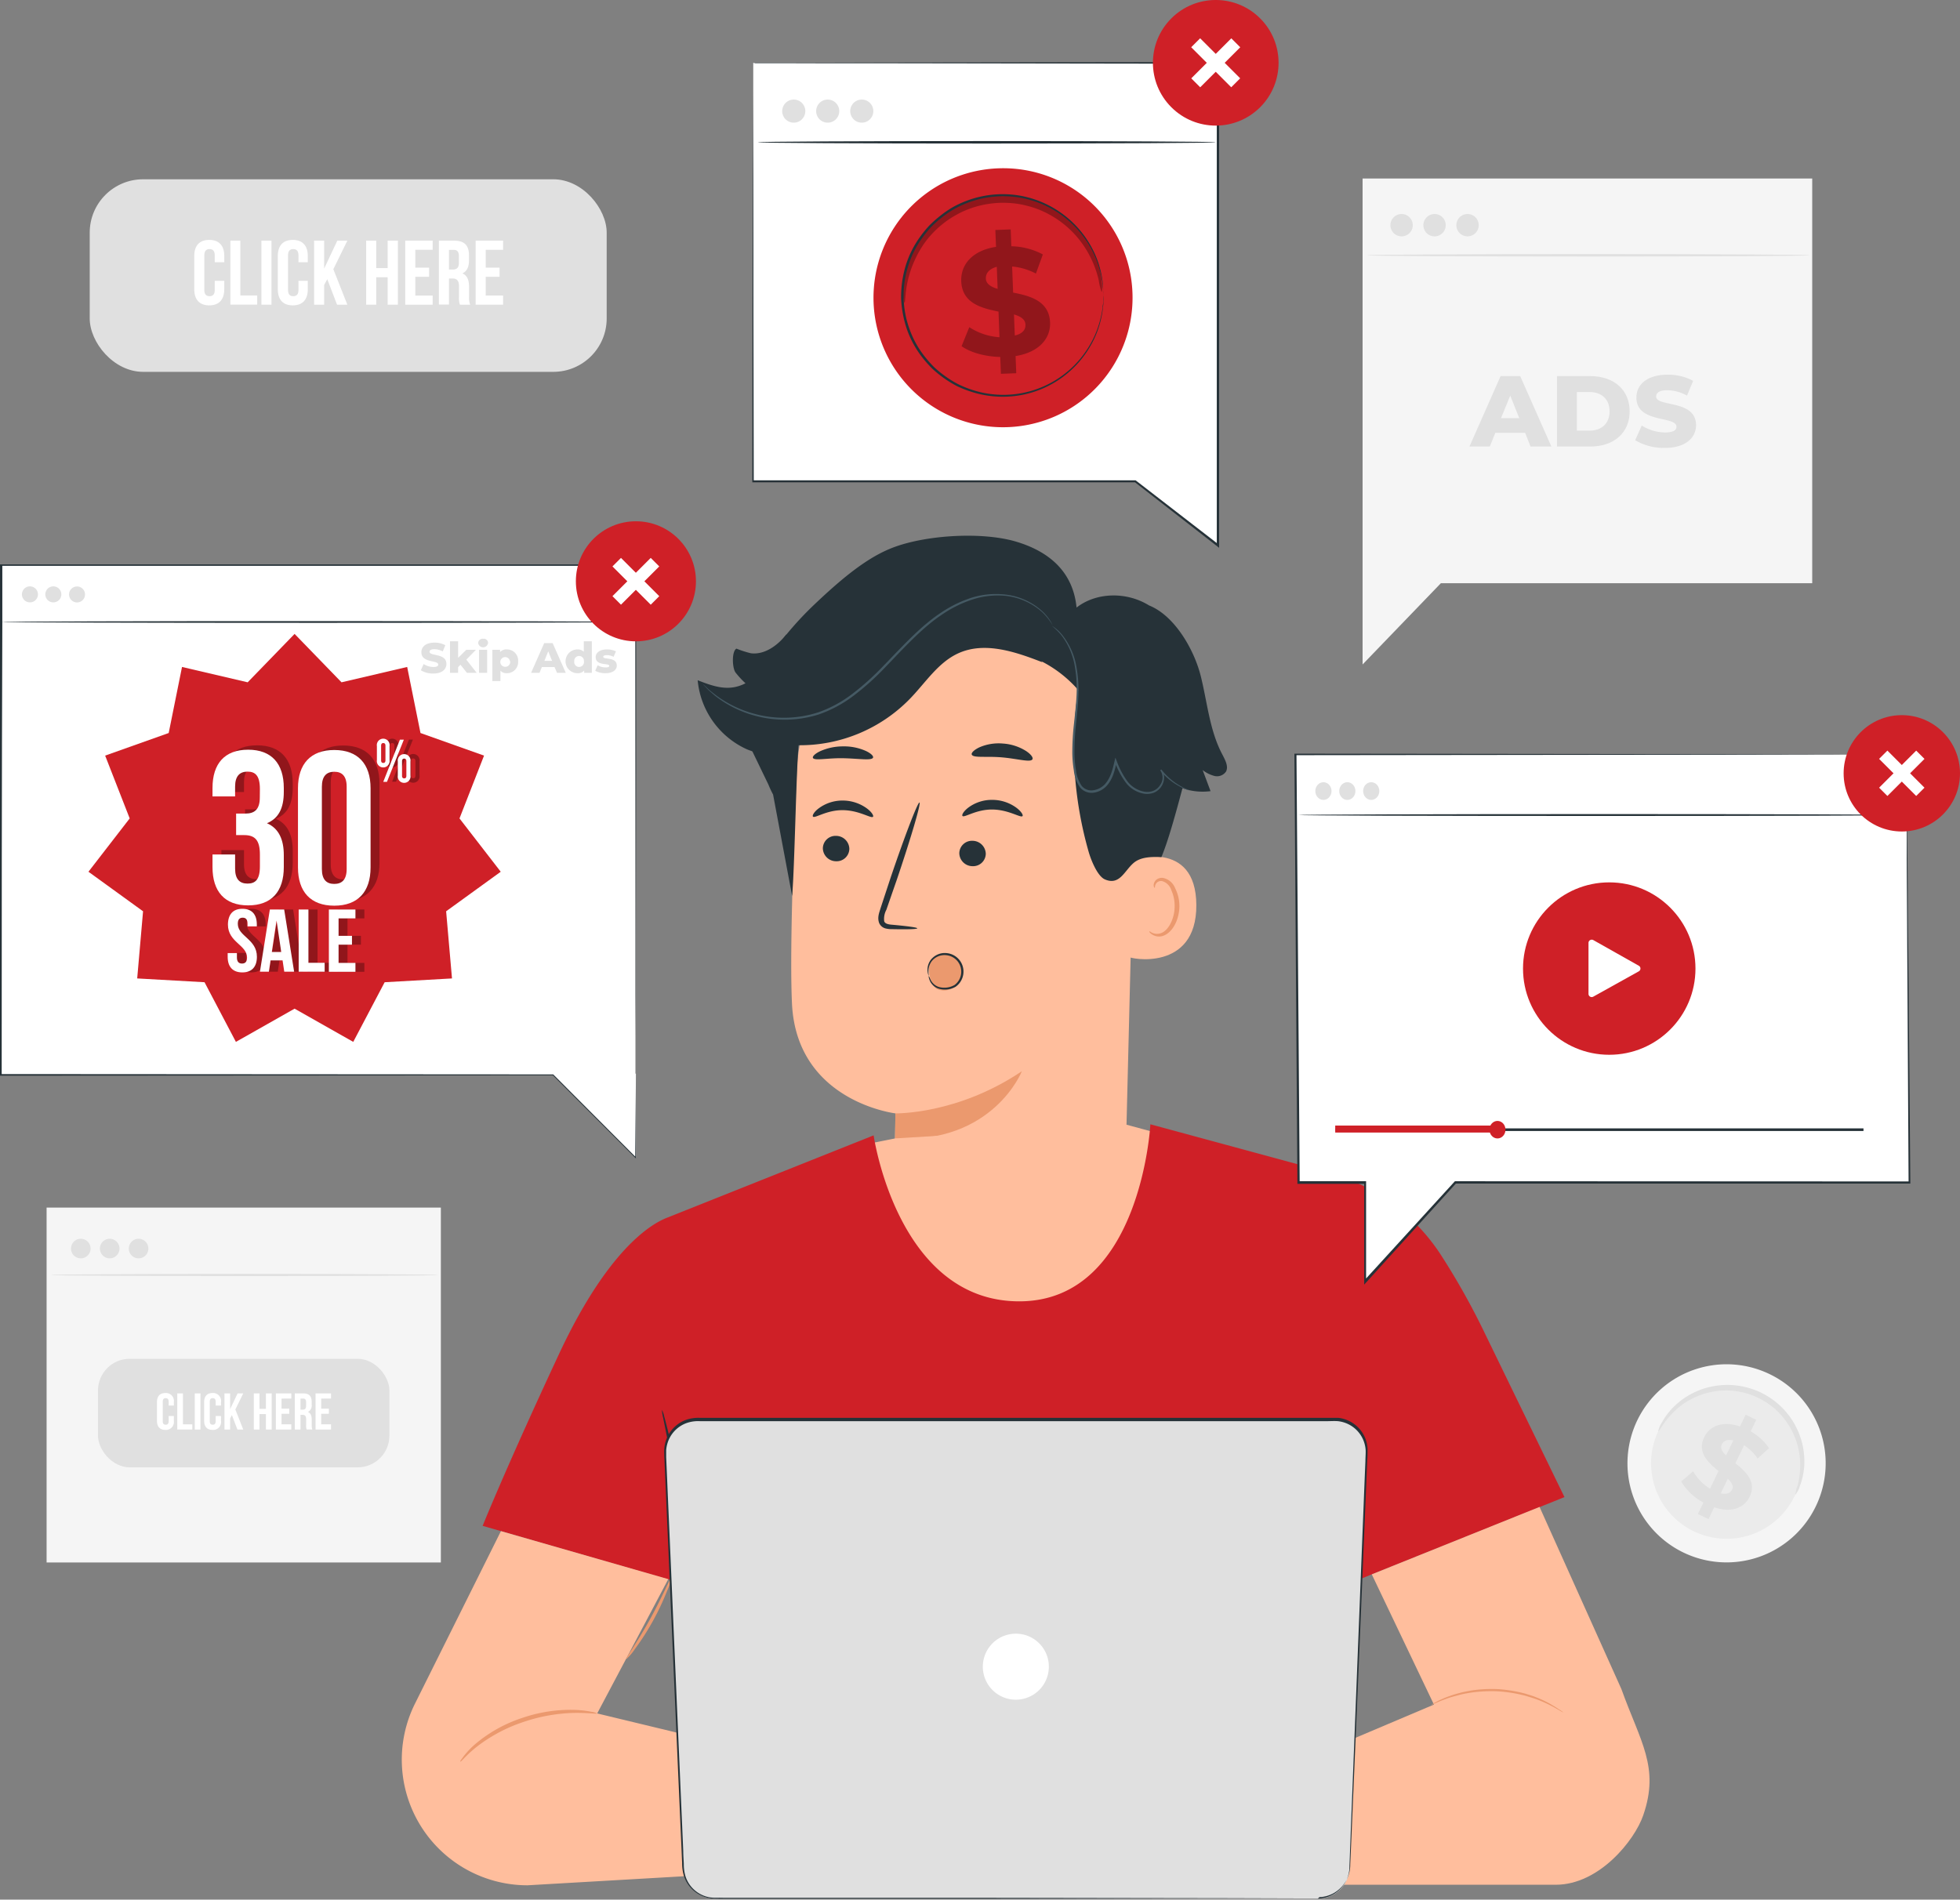 <svg xmlns="http://www.w3.org/2000/svg" viewBox="0 0 464.86 450.64"><rect x="0" y="0" width="464.86" height="450.64" fill="#808080" stroke="none"/><defs><style>.cls-1{fill:#f5f5f5;}.cls-2{fill:#e0e0e0;}.cls-3{fill:#fff;}.cls-4{fill:#ebebeb;}.cls-5{fill:#ffbe9d;}.cls-6{fill:#eb996e;}.cls-7{fill:#263238;}.cls-8{fill:#455a64;}.cls-9{fill:#cf2027;}.cls-10{opacity:0.3;}</style></defs><title>Asset 1q3</title><g id="Layer_2" data-name="Layer 2"><g id="Background_Complete" data-name="Background Complete"><rect class="cls-1" x="11.05" y="286.47" width="93.51" height="84.19"></rect><rect class="cls-2" x="23.24" y="322.34" width="69.12" height="25.75" rx="7.53"></rect><path class="cls-2" d="M104,302.46c0,.14-20.61.25-46,.25s-46-.11-46-.25,20.61-.26,46-.26S104,302.32,104,302.46Z"></path><path class="cls-2" d="M21.48,296.18a2.32,2.32,0,1,1-2.32-2.31A2.32,2.32,0,0,1,21.48,296.18Z"></path><path class="cls-2" d="M28.34,296.18A2.32,2.32,0,1,1,26,293.87,2.32,2.32,0,0,1,28.34,296.18Z"></path><path class="cls-2" d="M35.19,296.18a2.32,2.32,0,1,1-2.32-2.31A2.32,2.32,0,0,1,35.19,296.18Z"></path><path class="cls-3" d="M41.23,335.92v1.14a1.88,1.88,0,0,1-2,2.15c-1.32,0-2-.78-2-2.15v-4.45c0-1.37.68-2.15,2-2.15a1.88,1.88,0,0,1,2,2.15v.83H40v-.92c0-.61-.27-.84-.7-.84s-.7.23-.7.84v4.63c0,.61.27.83.7.83s.7-.22.7-.83v-1.23Z"></path><path class="cls-3" d="M42.05,330.55h1.34v7.34h2.22v1.23H42.05Z"></path><path class="cls-3" d="M46.19,330.55h1.35v8.57H46.19Z"></path><path class="cls-3" d="M52.42,335.92v1.14a1.88,1.88,0,0,1-2,2.15c-1.32,0-2-.78-2-2.15v-4.45c0-1.37.68-2.15,2-2.15a1.88,1.88,0,0,1,2,2.15v.83H51.15v-.92c0-.61-.27-.84-.7-.84s-.7.23-.7.84v4.63c0,.61.27.83.7.83s.7-.22.7-.83v-1.23Z"></path><path class="cls-3" d="M55,335.7l-.42.79v2.63H53.24v-8.57h1.34v3.73l1.77-3.73h1.34l-1.87,3.82,1.87,4.75H56.31Z"></path><path class="cls-3" d="M61.54,339.12H60.2v-8.57h1.34v3.67h1.53v-3.67h1.37v8.57H63.07v-3.67H61.54Z"></path><path class="cls-3" d="M66.77,334.16h1.84v1.22H66.77v2.51h2.32v1.23H65.42v-8.57h3.67v1.23H66.77Z"></path><path class="cls-3" d="M72.74,339.12a2.49,2.49,0,0,1-.13-1.06v-1.34c0-.8-.27-1.09-.88-1.09h-.46v3.49H69.92v-8.57h2c1.4,0,2,.65,2,2v.67a1.7,1.7,0,0,1-.88,1.74c.67.28.89.93.89,1.82v1.33a2.45,2.45,0,0,0,.15,1Zm-1.47-7.34v2.63h.52c.51,0,.81-.22.81-.91v-.84c0-.61-.21-.88-.68-.88Z"></path><path class="cls-3" d="M76.18,334.16H78v1.22H76.18v2.51h2.33v1.23H74.84v-8.57h3.67v1.23H76.18Z"></path><rect class="cls-2" x="21.28" y="42.53" width="122.61" height="45.68" rx="12.66"></rect><path class="cls-3" d="M53.19,66.62v2c0,2.43-1.22,3.82-3.56,3.82s-3.56-1.39-3.56-3.82v-7.9c0-2.43,1.22-3.81,3.56-3.81s3.56,1.38,3.56,3.81v1.48H50.93V60.58c0-1.08-.47-1.49-1.23-1.49s-1.24.41-1.24,1.49v8.21c0,1.08.48,1.47,1.24,1.47s1.23-.39,1.23-1.47V66.62Z"></path><path class="cls-3" d="M54.64,57.09H57v13H61v2.17H54.64Z"></path><path class="cls-3" d="M62,57.09h2.39V72.28H62Z"></path><path class="cls-3" d="M73,66.62v2c0,2.43-1.21,3.82-3.56,3.82s-3.55-1.39-3.55-3.82v-7.9c0-2.43,1.21-3.81,3.55-3.81S73,58.3,73,60.73v1.48H70.79V60.58c0-1.08-.48-1.49-1.24-1.49s-1.24.41-1.24,1.49v8.21c0,1.08.48,1.47,1.24,1.47s1.24-.39,1.24-1.47V66.62Z"></path><path class="cls-3" d="M77.62,66.23l-.74,1.38v4.67H74.5V57.09h2.38v6.62L80,57.09h2.38l-3.32,6.77,3.32,8.42H79.94Z"></path><path class="cls-3" d="M89.23,72.28H86.84V57.09h2.39V63.6h2.71V57.09h2.43V72.28H91.94V65.77H89.23Z"></path><path class="cls-3" d="M98.5,63.49h3.27v2.17H98.5v4.45h4.12v2.17H96.11V57.09h6.51v2.17H98.5Z"></path><path class="cls-3" d="M109.08,72.28a4.74,4.74,0,0,1-.21-1.87V68c0-1.41-.48-1.93-1.57-1.93h-.82v6.18h-2.39V57.09h3.6c2.48,0,3.54,1.15,3.54,3.49v1.2c0,1.56-.5,2.58-1.56,3.08,1.19.5,1.58,1.65,1.58,3.23v2.35a4.46,4.46,0,0,0,.26,1.84Zm-2.6-13v4.66h.93c.89,0,1.43-.39,1.43-1.6v-1.5c0-1.08-.36-1.56-1.21-1.56Z"></path><path class="cls-3" d="M115.2,63.49h3.28v2.17H115.2v4.45h4.12v2.17h-6.51V57.09h6.51v2.17H115.2Z"></path><polygon class="cls-1" points="323.17 42.34 323.17 138.35 323.17 157.63 341.74 138.35 429.81 138.35 429.81 42.34 323.17 42.34"></polygon><path class="cls-2" d="M429.22,60.56c0,.16-23.5.29-52.49.29s-52.5-.13-52.5-.29,23.5-.28,52.5-.28S429.22,60.4,429.22,60.56Z"></path><path class="cls-2" d="M335.07,53.41a2.65,2.65,0,1,1-2.64-2.64A2.65,2.65,0,0,1,335.07,53.41Z"></path><path class="cls-2" d="M342.89,53.41a2.65,2.65,0,1,1-2.65-2.64A2.65,2.65,0,0,1,342.89,53.41Z"></path><path class="cls-2" d="M350.71,53.41a2.65,2.65,0,1,1-2.65-2.64A2.65,2.65,0,0,1,350.71,53.41Z"></path><path class="cls-2" d="M361.72,102.68h-7.07l-1.31,3.25h-4.82l7.38-16.71h4.65l7.4,16.71H363Zm-1.39-3.48-2.14-5.35L356,99.2Z"></path><path class="cls-2" d="M369.28,89.22h7.9c5.54,0,9.33,3.23,9.33,8.36s-3.79,8.35-9.33,8.35h-7.9ZM377,102.16c2.84,0,4.75-1.69,4.75-4.58S379.83,93,377,93h-3v9.16Z"></path><path class="cls-2" d="M387.82,104.43l1.56-3.49a10.47,10.47,0,0,0,5.51,1.65c2,0,2.72-.55,2.72-1.36,0-2.65-9.5-.72-9.5-6.92,0-3,2.43-5.42,7.4-5.42a12.46,12.46,0,0,1,6.06,1.46l-1.46,3.5a9.92,9.92,0,0,0-4.63-1.28c-2,0-2.69.66-2.69,1.5,0,2.55,9.47.64,9.47,6.8,0,2.91-2.43,5.39-7.4,5.39A13.25,13.25,0,0,1,387.82,104.43Z"></path><path class="cls-1" d="M430.54,357.59A23.5,23.5,0,1,1,420,326.12,23.47,23.47,0,0,1,430.54,357.59Z"></path><path class="cls-4" d="M425.54,355.1a17.91,17.91,0,1,1-8.05-24A17.9,17.9,0,0,1,425.54,355.1Z"></path><path class="cls-2" d="M425.79,354.59a10.57,10.57,0,0,1,.53-2.14,19,19,0,0,0,.61-5.83,18.73,18.73,0,0,0-.67-4,18,18,0,0,0-1.84-4.22,17.57,17.57,0,0,0-3.19-3.93,18.07,18.07,0,0,0-2.11-1.65,18,18,0,0,0-5-2.31,18.85,18.85,0,0,0-2.63-.53,17.46,17.46,0,0,0-2.59-.12,16.67,16.67,0,0,0-2.48.25,17.84,17.84,0,0,0-7.84,3.42,19.08,19.08,0,0,0-4,4.25c-.8,1.15-1.18,1.85-1.28,1.8a5.41,5.41,0,0,1,.82-2.08,16.71,16.71,0,0,1,3.89-4.72,18,18,0,0,1,3.57-2.35,18.37,18.37,0,0,1,4.66-1.56,16.27,16.27,0,0,1,2.65-.31,17.46,17.46,0,0,1,2.79.09,17.9,17.9,0,0,1,2.85.55,20.06,20.06,0,0,1,2.8,1,20.36,20.36,0,0,1,2.59,1.46,19.38,19.38,0,0,1,2.27,1.81,18.1,18.1,0,0,1,3.38,4.28,18.48,18.48,0,0,1,1.84,4.56,18.23,18.23,0,0,1,.54,4.23,16.57,16.57,0,0,1-1.07,6A5.23,5.23,0,0,1,425.79,354.59Z"></path><path class="cls-2" d="M406.56,357.56l-1.35,2.81-2.51-1.21,1.31-2.73a13.24,13.24,0,0,1-5.28-5l2.85-2.4a11.21,11.21,0,0,0,4,4.12l2-4.19c-2.46-2-5.12-4.44-3.4-8,1.28-2.66,4.31-4,8.5-2.56l1.34-2.79,2.51,1.21-1.32,2.74a12.58,12.58,0,0,1,4.36,4L416.86,346a11.4,11.4,0,0,0-3.21-3.15l-2.06,4.27c2.48,2,5.09,4.39,3.39,7.93C413.72,357.64,410.73,359,406.56,357.56Zm2.83-12.3,1.71-3.56c-1.47-.34-2.35.13-2.75,1S408.45,344.38,409.39,345.26Zm1.4,8.13c.43-.88-.07-1.71-1-2.6l-1.67,3.46C409.54,354.58,410.41,354.19,410.79,353.39Z"></path></g><g id="Character"><path class="cls-5" d="M269.15,186.82l-2.27,92.12c-.38,15.67-4.15,38.6-28.89,36.86h0c-21.35-3.13-26.28-23.63-25.91-38.25.18-6.93.31-12.72.28-13.43,0,0-23.39-2.78-24.52-26-.54-11.24.23-34.48,1.16-55.49a43.37,43.37,0,0,1,41.78-41.37l2.24-.08C257.28,141.69,270.36,162.59,269.15,186.82Z"></path><path class="cls-6" d="M212.36,264.12s14.7.33,30-10c0,0-6.78,17.25-30.07,16Z"></path><path class="cls-7" d="M228.28,193.57c.44.48,3.2-1.57,7.09-1.53s6.71,2.05,7.14,1.56c.21-.21-.24-1.08-1.47-2a9.68,9.68,0,0,0-5.71-1.85,9.32,9.32,0,0,0-5.65,1.82C228.48,192.48,228.06,193.35,228.28,193.57Z"></path><path class="cls-7" d="M227.52,202.42a3.15,3.15,0,0,0,3.15,3.06,3,3,0,0,0,3.13-2.95,3.16,3.16,0,0,0-3.14-3.07A3,3,0,0,0,227.52,202.42Z"></path><path class="cls-7" d="M217.55,220.22c0-.2-2.22-.51-5.84-.84-.92-.06-1.79-.21-2-.83a4.56,4.56,0,0,1,.51-2.72c.78-2.24,1.59-4.59,2.45-7.05,3.39-10,5.81-18.27,5.41-18.4s-3.49,7.89-6.88,17.92l-2.33,7.08c-.31,1.05-.86,2.25-.35,3.6a2.26,2.26,0,0,0,1.55,1.28,6.07,6.07,0,0,0,1.56.16C215.3,220.49,217.55,220.43,217.55,220.22Z"></path><path class="cls-7" d="M230.47,179c.35.87,3.48.34,7.2.67s6.74,1.26,7.2.45c.21-.39-.34-1.2-1.58-2a11.69,11.69,0,0,0-5.39-1.73,11.49,11.49,0,0,0-5.58.88C231,177.89,230.32,178.61,230.47,179Z"></path><path class="cls-7" d="M192.81,179.8c.38.72,3.44,0,7.12.07s6.71.61,7.12-.11c.18-.35-.4-1-1.66-1.6a12.63,12.63,0,0,0-5.4-1.1,13.25,13.25,0,0,0-5.44,1.13C193.26,178.8,192.65,179.46,192.81,179.8Z"></path><path class="cls-5" d="M267.87,204.11c.39-.18,15.81-5.3,15.87,10.62s-15.93,12.71-16,12.25S267.87,204.11,267.87,204.11Z"></path><path class="cls-6" d="M272.62,220.93c.07-.05.28.19.75.4a2.77,2.77,0,0,0,2.07,0c1.68-.63,3.09-3.3,3.15-6.17a9.06,9.06,0,0,0-.79-4,3.22,3.22,0,0,0-2.1-2.12,1.41,1.41,0,0,0-1.63.77c-.21.44-.11.76-.19.79s-.35-.27-.22-.93a1.84,1.84,0,0,1,.62-1,2.13,2.13,0,0,1,1.54-.41,3.91,3.91,0,0,1,2.9,2.46,9.38,9.38,0,0,1,1,4.43c-.09,3.21-1.72,6.22-4,6.9a3,3,0,0,1-2.54-.42C272.65,221.31,272.56,221,272.62,220.93Z"></path><path class="cls-7" d="M290,179.16c-3.11-5.73-3.63-12.45-5.21-18.77s-6.21-14.35-12.27-16.77c-5.35-3.31-12.52-3.14-17.19.51-.81-8.3-6.25-13.2-14.24-15.61s-21-1.63-28.82,1.2c-6.07,2.18-12,6.9-19.33,13.88a78.93,78.93,0,0,0-8.47,9.53l-7.82,21.4,5.59,11.58a24.79,24.79,0,0,0,1.1,2.35v-.05l4.53,24.13c.59-6.51.95-29.23,1.54-35.75a36.39,36.39,0,0,0,26.38-11c3.71-3.81,6.7-8.66,11.55-10.84,6.26-2.81,13.5-.33,19.9,2.16l-.27-.25a29,29,0,0,1,8.74,6.81,90.62,90.62,0,0,0,2.5,38.44c.54,1.87,2.06,5.74,3.85,6.51,3.52,1.51,4.62-2.08,6.84-3.94,1.63-1.36,4-1.46,6.55-1.35,1.65-3.91,3.45-10.54,5-16.34a14.5,14.5,0,0,0,6.66.69l-1.87-5a7.5,7.5,0,0,0,2.81,1.4,2.58,2.58,0,0,0,2.75-1.08C291.38,181.79,290.61,180.36,290,179.16Z"></path><path class="cls-8" d="M249.46,148.44a20.13,20.13,0,0,1,2.24,2.21,16.64,16.64,0,0,1,3.28,7.83,29.27,29.27,0,0,1,.37,5.92c-.07,2.13-.32,4.41-.58,6.82a61.39,61.39,0,0,0-.45,7.6,28,28,0,0,0,.37,4,8.48,8.48,0,0,0,1.49,4,3.53,3.53,0,0,0,3.24,1.22,5.15,5.15,0,0,0,3-1.56c1.56-1.68,2-3.88,2.45-5.81l-.48,0a19.28,19.28,0,0,0,2.64,5,6.86,6.86,0,0,0,4.42,2.63,4.53,4.53,0,0,0,2.4-.33,4,4,0,0,0,2.25-3.58,2.85,2.85,0,0,0-.67-1.83l-.26.21a15,15,0,0,0,4.85,3.92,12.44,12.44,0,0,0,1.52.66,2.85,2.85,0,0,0,.55.16,2.87,2.87,0,0,0-.52-.25c-.34-.15-.84-.38-1.47-.73a15.41,15.41,0,0,1-4.67-4l-.25.21a3,3,0,0,1,0,3.45,3.47,3.47,0,0,1-1.52,1.36,4,4,0,0,1-2.18.27,6.5,6.5,0,0,1-4.1-2.49,19.2,19.2,0,0,1-2.54-4.85l-.3-.76-.19.8c-.44,1.93-.91,4-2.33,5.55a4.71,4.71,0,0,1-2.69,1.39,2.94,2.94,0,0,1-2.75-1,8,8,0,0,1-1.38-3.7,26.51,26.51,0,0,1-.37-3.95,63,63,0,0,1,.42-7.53c.24-2.4.48-4.7.53-6.86a29.75,29.75,0,0,0-.44-6,16.51,16.51,0,0,0-3.49-7.9A9.59,9.59,0,0,0,249.46,148.44Z"></path><path class="cls-7" d="M192.82,193.72c.45.49,3.2-1.57,7.09-1.53s6.72,2.05,7.14,1.57c.21-.22-.24-1.09-1.47-2a9.75,9.75,0,0,0-5.71-1.85,9.41,9.41,0,0,0-5.65,1.82C193,192.63,192.61,193.5,192.82,193.72Z"></path><path class="cls-7" d="M195.16,201.24a3.14,3.14,0,0,0,3.14,3.07,3,3,0,0,0,3.14-2.95,3.15,3.15,0,0,0-3.14-3.07A3,3,0,0,0,195.16,201.24Z"></path><path class="cls-7" d="M186.47,150.53c-2,2.56-5.13,4.86-8.38,4.44a25,25,0,0,1-3.43-1.1c-1.15.66-1,4.55-.23,5.64a21,21,0,0,0,2.38,2.58c-3.86,2-7.31.87-11.34-.72a20,20,0,0,0,11.45,16.28c2,.91,4.5,1.44,6.4.28,1.67-1,2.39-3.05,2.94-4.93a87.48,87.48,0,0,0,3.37-21.25Z"></path><path class="cls-6" d="M220.92,228a3.21,3.21,0,0,1,2.78-1.68c1.08,0,2-.11,2.79.64a5.06,5.06,0,0,1,1.11,5.72,4.2,4.2,0,0,1-5.27,2c-1.89-.88-2.63-5.74-1.33-7.36"></path><path class="cls-7" d="M220.29,231.5a8.84,8.84,0,0,1,.42.91,3.28,3.28,0,0,0,1.92,1.71,4.86,4.86,0,0,0,3.77-.46,3.93,3.93,0,0,0-1.93-7.06A3.86,3.86,0,0,0,221,228a4,4,0,0,0-.8,2.48c0,.64.11,1,.06,1s0-.08-.1-.25a3.48,3.48,0,0,1-.16-.75,3.88,3.88,0,0,1,.71-2.71,4.19,4.19,0,0,1,3.78-1.67,4.4,4.4,0,0,1,2.13,8,5.16,5.16,0,0,1-4.15.39,3.43,3.43,0,0,1-2-2,3.33,3.33,0,0,1-.21-.74C220.28,231.59,220.27,231.5,220.29,231.5Z"></path><path class="cls-8" d="M249.64,148.3a15.18,15.18,0,0,0-2.37-3,15.5,15.5,0,0,0-9.33-4,19.22,19.22,0,0,0-7.05.84,28.05,28.05,0,0,0-7.36,3.58c-4.86,3.21-9.15,8-13.84,12.85a61.56,61.56,0,0,1-7.36,6.56,29.65,29.65,0,0,1-8.1,4.34,26.82,26.82,0,0,1-15.4.25,26.32,26.32,0,0,1-9.31-4.72l-1.24-1.08c-.36-.32-.62-.62-.85-.85l-.51-.54a1.55,1.55,0,0,1-.16-.2,1,1,0,0,1,.2.16l.54.5c.24.22.52.51.88.82l1.27,1a26.87,26.87,0,0,0,9.28,4.52,26.48,26.48,0,0,0,15.15-.35,29,29,0,0,0,7.95-4.29,62.08,62.08,0,0,0,7.29-6.52c4.68-4.8,9-9.65,13.94-12.88a28.6,28.6,0,0,1,7.5-3.6A19.52,19.52,0,0,1,238,141a15.51,15.51,0,0,1,9.44,4.22,11.42,11.42,0,0,1,1.77,2.24l.35.65A2.18,2.18,0,0,1,249.64,148.3Z"></path><polygon class="cls-5" points="203.44 271.83 212.26 270.07 266.82 266.71 278.45 269.87 276.93 298.2 250.63 314.97 225.13 314.46 209.1 299.85 205.54 285.37 203.44 271.83"></polygon><path class="cls-9" d="M352.23,316.43a171.58,171.58,0,0,0-10.49-18.74,46.64,46.64,0,0,0-26.9-19.59l-42-11.39s-2.19,42-31.1,42-34.54-39.37-34.54-39.37l-48.65,19.4c-1.67.65-13,4.56-26.08,32.71-12.5,26.81-18,40.52-18,40.52l50.12,14.47,3.13,45.07-1.07,25.73,152.09-.33-.85-29.43.64-45.1,1.91,3.07,50.61-20.3S364.54,341.77,352.23,316.43Z"></path><path class="cls-7" d="M319.31,343.66c.22,0,.08,16.3-.31,36.4s-.89,36.38-1.11,36.38-.08-16.3.31-36.4S319.08,343.66,319.31,343.66Z"></path><path class="cls-7" d="M157,334.45a6.89,6.89,0,0,1,.56,1.67c.31,1.09.71,2.68,1.19,4.64.95,3.94,2.13,9.4,3.23,15.48s1.89,11.61,2.37,15.63c.24,2,.41,3.64.5,4.77a7.16,7.16,0,0,1,.06,1.76,8.08,8.08,0,0,1-.37-1.72c-.21-1.29-.46-2.87-.76-4.73-.62-4-1.5-9.5-2.59-15.57s-2.19-11.54-3-15.49c-.37-1.85-.68-3.42-.94-4.7A7.88,7.88,0,0,1,157,334.45Z"></path><path class="cls-5" d="M118.81,363.22,98.43,404.13a29.78,29.78,0,0,0-3.1,14.75h0a29.82,29.82,0,0,0,29.78,28.36l58.45-3.38,2.55-26.67-44.47-10.72,16.86-31.86Z"></path><path class="cls-6" d="M141.64,406.47c0,.18-2-.15-5.25-.13a40.38,40.38,0,0,0-12.32,2.18,37.17,37.17,0,0,0-11,5.86c-2.53,2-3.72,3.63-3.87,3.52s.21-.47.74-1.23a20,20,0,0,1,2.67-2.84,33.29,33.29,0,0,1,11.17-6.27,35.31,35.31,0,0,1,12.66-1.93,25.2,25.2,0,0,1,3.86.45A4.06,4.06,0,0,1,141.64,406.47Z"></path><path class="cls-6" d="M159.21,374.29a12.1,12.1,0,0,1-1,3.12,60.72,60.72,0,0,1-3.36,7.13,60,60,0,0,1-4.25,6.63,12,12,0,0,1-2.13,2.47c-.2-.15,2.74-4.15,5.68-9.49S159,374.2,159.21,374.29Z"></path><path class="cls-5" d="M369,447.11H300.35v-25.9l39.74-16.84-14.74-30.89,39.79-16,19.41,43.2c4.51,12.55,9.12,18.51,5.19,29.93C387.7,436.59,379.27,447.11,369,447.11Z"></path><path class="cls-5" d="M174.67,415.65h11.44s25.82-9.33,31.12-8.44c4.79.8,22.29,12.43,25.72,14.73a2.23,2.23,0,0,1,.83,1.06h0a3.75,3.75,0,0,1-2.09,4.77l-.36.15.16.52a6.25,6.25,0,0,1,.26,2.09,2.52,2.52,0,0,1-4.69,1.09l.66,1.17a2.87,2.87,0,0,1,.36,1.57l-.05,1.06a2.88,2.88,0,0,1-2,2.58h0a2.89,2.89,0,0,1-3-.79c-2.22-2.45-7-7.34-10.26-7.88a76.51,76.51,0,0,0-10.59-.53,3.59,3.59,0,0,0-3.33,2.3h0c1.92.13,15.34,7.13,20.08,9.63a5.08,5.08,0,0,1,2.76,3.82c.18,1.49-.57,3.05-3.51,2.36-6.31-1.47-17.66-6.69-17.66-6.69s-5.86-1.68-9.65,1c-5.33,3.77-7.78,5.15-12.36,3.63a38.86,38.86,0,0,1-8-3.7l-9-.9S163,418.92,174.67,415.65Z"></path><path class="cls-6" d="M208.76,420c0,.1,1.83-.48,4.85-.67a25.08,25.08,0,0,1,20.87,8.91c2,2.31,2.78,4,2.87,4a7.2,7.2,0,0,0-.58-1.19,22,22,0,0,0-2-3,24.27,24.27,0,0,0-21.16-9,21.85,21.85,0,0,0-3.56.6A6.42,6.42,0,0,0,208.76,420Z"></path><path class="cls-6" d="M211.49,413.74a20.45,20.45,0,0,1,5-.89,22.07,22.07,0,0,1,11.74,3.33,47.67,47.67,0,0,1,9.47,8c1,1.12,1.92,2,2.59,2.76a7.37,7.37,0,0,0,1,1,7.89,7.89,0,0,0-.85-1.1c-.57-.69-1.41-1.68-2.48-2.87a43.52,43.52,0,0,0-9.47-8.19,21.45,21.45,0,0,0-12-3.25,14.2,14.2,0,0,0-3.75.69,7.51,7.51,0,0,0-1,.37C211.6,413.66,211.49,413.72,211.49,413.74Z"></path><path class="cls-5" d="M317.11,416.45H305.67s-25.82-9.32-31.13-8.43c-4.78.8-22.28,12.43-25.71,14.73a2.12,2.12,0,0,0-.83,1.06h0a3.75,3.75,0,0,0,2.08,4.77l.37.15-.16.52a6.25,6.25,0,0,0-.26,2.09,2.53,2.53,0,0,0,4.69,1.09l-.66,1.17a2.87,2.87,0,0,0-.37,1.57l.06,1.06a2.87,2.87,0,0,0,2,2.57h0a2.83,2.83,0,0,0,3-.79c2.22-2.44,7-7.33,10.26-7.87a76.66,76.66,0,0,1,10.6-.53,3.6,3.6,0,0,1,3.33,2.29h0c-1.93.14-15.34,7.14-20.09,9.64a5.08,5.08,0,0,0-2.76,3.82c-.17,1.49.58,3,3.52,2.36,6.31-1.48,17.66-6.7,17.66-6.7s5.85-1.67,9.64,1c5.34,3.76,7.78,5.14,12.37,3.62a39.16,39.16,0,0,0,8-3.69l9-.91S328.78,419.72,317.11,416.45Z"></path><path class="cls-6" d="M283,420.81c0,.1-1.83-.48-4.85-.67A25,25,0,0,0,257.3,429c-2,2.32-2.78,4-2.87,4a6,6,0,0,1,.58-1.19,21.2,21.2,0,0,1,2-3,24.24,24.24,0,0,1,21.16-9,22,22,0,0,1,3.57.6A6.76,6.76,0,0,1,283,420.81Z"></path><path class="cls-6" d="M280.28,414.54a21.27,21.27,0,0,0-5-.88A22.1,22.1,0,0,0,263.49,417a47.25,47.25,0,0,0-9.46,8l-2.59,2.76a9.19,9.19,0,0,1-1,1,6.23,6.23,0,0,1,.84-1.11c.58-.69,1.41-1.67,2.49-2.86a43.41,43.41,0,0,1,9.46-8.19,21.48,21.48,0,0,1,12-3.25A14.78,14.78,0,0,1,279,414a8.66,8.66,0,0,1,1,.38A1,1,0,0,1,280.28,414.54Z"></path><path class="cls-6" d="M370.75,406.21c-.07.1-1.56-1-4.25-2.24-.68-.3-1.42-.63-2.24-.91s-1.71-.56-2.65-.83a34.13,34.13,0,0,0-6.26-1,35,35,0,0,0-6.34.28c-1,.17-1.89.3-2.73.53s-1.62.42-2.33.64c-2.81.92-4.43,1.84-4.48,1.74a7,7,0,0,1,1.12-.66,10.34,10.34,0,0,1,1.37-.67,19.61,19.61,0,0,1,1.87-.75,21.93,21.93,0,0,1,2.35-.72c.85-.25,1.78-.4,2.75-.59a32.68,32.68,0,0,1,6.45-.32,33.49,33.49,0,0,1,6.36,1.06c.94.3,1.85.55,2.67.9a21.73,21.73,0,0,1,2.24,1,18.91,18.91,0,0,1,1.78,1,12.66,12.66,0,0,1,1.28.82A6.17,6.17,0,0,1,370.75,406.21Z"></path><path class="cls-2" d="M312.54,450.41H169.64a7.59,7.59,0,0,1-7.58-7.26l-4.29-98.35a7.59,7.59,0,0,1,7.58-7.92H316.54a7.58,7.58,0,0,1,7.58,7.89l-4,98.36A7.58,7.58,0,0,1,312.54,450.41Z"></path><path class="cls-7" d="M312.54,450.41s.47,0,1.37-.16a7.51,7.51,0,0,0,3.6-1.78,7.67,7.67,0,0,0,2.55-5.85q.15-3.93.34-9.05c.54-13.62,1.31-33.33,2.27-57.67q.36-9.13.76-19.11.19-5,.41-10.17c0-.85.09-1.74.06-2.58a7.61,7.61,0,0,0-.58-2.47,7.35,7.35,0,0,0-3.48-3.69,7.45,7.45,0,0,0-2.5-.74c-.86-.07-1.79,0-2.69,0H274.32l-104.82,0H166a8.18,8.18,0,0,0-3.31.5,7.34,7.34,0,0,0-4.38,4.73A8.07,8.07,0,0,0,158,344c0,.54,0,1.11,0,1.68l.15,3.43c.1,2.28.19,4.55.29,6.81q.6,13.56,1.16,26.72c.76,17.51,1.49,34.41,2.19,50.51q.13,3,.26,6c0,1,.09,2,.13,3a10.07,10.07,0,0,0,.37,2.86,7.31,7.31,0,0,0,3.48,4.28,7.18,7.18,0,0,0,2.65.86c.92.1,1.9,0,2.84.06H193.8l39.86,0,57.71.09,15.69,0,4.08,0,1.4,0-1.4,0-4.08,0-15.69.05-57.71.08-39.86,0-22.21,0c-1,0-1.89,0-2.89-.06a7.82,7.82,0,0,1-6.53-5.47,10.41,10.41,0,0,1-.39-3c-.05-1-.09-2-.13-3l-.27-6c-.7-16.1-1.45-33-2.22-50.51q-.57-13.14-1.16-26.72l-.3-6.81-.15-3.42c0-.57-.05-1.15,0-1.75a7.91,7.91,0,0,1,5-6.81,9,9,0,0,1,3.5-.53h3.48l104.82,0h40.33c.91,0,1.8,0,2.74,0a7.61,7.61,0,0,1,2.64.79,7.76,7.76,0,0,1,3.68,3.9,8,8,0,0,1,.61,2.62c0,.91,0,1.75-.07,2.62q-.21,5.17-.42,10.17c-.27,6.64-.54,13-.79,19.1-1,24.35-1.86,44-2.44,57.67-.14,3.4-.27,6.43-.39,9.05a7.73,7.73,0,0,1-2.64,5.92,7.39,7.39,0,0,1-3.65,1.75,5.1,5.1,0,0,1-1,.1Z"></path><path class="cls-3" d="M248.76,395.38a7.83,7.83,0,1,1-7.83-7.83A7.82,7.82,0,0,1,248.76,395.38Z"></path></g><g id="Windows"><polygon class="cls-3" points="150.82 254.69 150.71 254.69 150.71 134.1 0.21 134.1 0.21 255.02 131.21 255.02 150.82 274.63 150.82 254.69"></polygon><path class="cls-7" d="M150.82,254.69s0,.43,0,1.29,0,2.14,0,3.82c0,3.38,0,8.36,0,14.82v.19l-.13-.13L131.13,255.1l.08,0-131,.08H0V255c0-32.84,0-68.92,0-106.71V133.89H.21l150.5,0h.17v.17c0,36.45,0,66.53-.07,87.53,0,10.5,0,18.72-.05,24.35,0,2.81,0,5,0,6.44,0,.73,0,1.28,0,1.67s0,.58,0,.6h0s0-.22,0-.6,0-.94,0-1.67c0-1.47,0-3.63,0-6.44,0-5.63,0-13.85,0-24.35,0-21-.05-51.08-.08-87.53l.17.17-150.5,0,.2-.21v14.21C.41,186.1.4,222.18.4,255l-.19-.2,131,.08h0l0,0,19.58,19.63-.13.05C150.79,261.78,150.81,255.22,150.82,254.69Z"></path><path class="cls-7" d="M150.71,147.55c0,.11-33.69.21-75.25.21s-75.25-.1-75.25-.21,33.68-.21,75.25-.21S150.71,147.43,150.71,147.55Z"></path><path class="cls-2" d="M9,141a1.9,1.9,0,1,1-1.9-1.9A1.9,1.9,0,0,1,9,141Z"></path><path class="cls-2" d="M14.55,141a1.9,1.9,0,1,1-1.89-1.9A1.9,1.9,0,0,1,14.55,141Z"></path><circle class="cls-2" cx="18.27" cy="141.02" r="1.9"></circle><circle class="cls-9" cx="150.82" cy="137.9" r="14.24"></circle><rect class="cls-3" x="149.38" y="131.48" width="2.86" height="12.84" transform="translate(141.68 -66.25) rotate(45)"></rect><rect class="cls-3" x="149.38" y="131.48" width="2.86" height="12.84" transform="translate(-53.34 147.03) rotate(-45)"></rect><polygon class="cls-9" points="69.87 150.38 81 161.86 96.57 158.22 99.73 173.89 114.8 179.25 108.98 194.15 118.76 206.8 105.81 216.18 107.2 232.11 91.23 233.01 83.78 247.16 69.87 239.28 55.95 247.16 48.51 233.01 32.54 232.11 33.93 216.18 20.98 206.8 30.76 194.15 24.94 179.25 40.01 173.89 43.17 158.22 58.74 161.86 69.87 150.38"></polygon><g class="cls-10"><path d="M63.75,186.13c0-3.25-1.13-4.12-2.94-4.12s-2.94,1-2.94,3.56v2.32H52.51v-2c0-5.78,2.89-9.08,8.46-9.08s8.46,3.3,8.46,9.08v.93c0,3.86-1.24,6.29-4,7.42,2.84,1.24,4,3.92,4,7.58v2.84c0,5.78-2.89,9.08-8.46,9.08s-8.46-3.3-8.46-9.08v-3h5.36v3.35c0,2.58,1.14,3.56,2.94,3.56s2.94-.88,2.94-4.07v-2.84c0-3.35-1.13-4.59-3.71-4.59H58.13V192h2.22c2.11,0,3.4-.93,3.4-3.82Z"></path><path d="M72.78,185.93c0-5.78,3-9.08,8.61-9.08s8.62,3.3,8.62,9.08V204.7c0,5.78-3.05,9.08-8.62,9.08s-8.61-3.3-8.61-9.08Zm5.67,19.13c0,2.58,1.14,3.56,2.94,3.56s2.94-1,2.94-3.56V185.57c0-2.58-1.13-3.56-2.94-3.56s-2.94,1-2.94,3.56Z"></path></g><g class="cls-10"><path d="M91.51,177a1.52,1.52,0,1,1,3,0v3.29a1.52,1.52,0,1,1-3,0Zm1,3.36c0,.45.18.63.51.63s.52-.18.52-.63V176.9c0-.44-.2-.63-.52-.63s-.51.19-.51.63ZM97,175.44h.93l-4,10H93Zm-.5,5.19a1.52,1.52,0,1,1,3,0v3.29a1.52,1.52,0,1,1-3,0Zm1,3.36c0,.45.19.63.51.63s.52-.18.52-.63v-3.43c0-.44-.2-.63-.52-.63s-.51.19-.51.63Z"></path></g><g class="cls-10"><path d="M59.61,215.59c2.26,0,3.41,1.35,3.41,3.71v.46H60.83v-.61c0-1.05-.42-1.45-1.16-1.45s-1.15.4-1.15,1.45c0,3,4.53,3.6,4.53,7.82,0,2.36-1.18,3.71-3.46,3.71s-3.46-1.35-3.46-3.71v-.91h2.2v1.06c0,1,.46,1.43,1.2,1.43s1.2-.38,1.2-1.43c0-3-4.53-3.61-4.53-7.82C56.2,216.94,57.36,215.59,59.61,215.59Z"></path><path d="M71.88,230.51H69.54l-.4-2.68H66.29l-.4,2.68H63.77l2.35-14.75h3.4Zm-5.29-4.68h2.23l-1.11-7.46Z"></path><path d="M73,215.76h2.31V228.4h3.82v2.11H73Z"></path><path d="M82.42,222H85.6v2.1H82.42v4.32h4v2.11H80.1V215.76h6.32v2.11h-4Z"></path></g><path class="cls-3" d="M61.64,187.18c0-3.25-1.14-4.13-2.94-4.13s-2.94,1-2.94,3.56v2.32H50.4v-2c0-5.77,2.88-9.08,8.45-9.08s8.46,3.31,8.46,9.08v.93c0,3.87-1.24,6.29-4,7.43,2.84,1.23,4,3.92,4,7.58v2.83c0,5.78-2.89,9.08-8.46,9.08s-8.45-3.3-8.45-9.08v-3h5.36v3.36c0,2.57,1.13,3.55,2.94,3.55s2.94-.87,2.94-4.07v-2.84c0-3.35-1.14-4.59-3.71-4.59H56V193h2.22c2.11,0,3.4-.93,3.4-3.82Z"></path><path class="cls-3" d="M70.67,187c0-5.77,3-9.08,8.61-9.08s8.61,3.31,8.61,9.08v18.77c0,5.78-3,9.08-8.61,9.08s-8.61-3.3-8.61-9.08Zm5.67,19.14c0,2.57,1.13,3.55,2.94,3.55s2.94-1,2.94-3.55v-19.5c0-2.58-1.14-3.56-2.94-3.56s-2.94,1-2.94,3.56Z"></path><path class="cls-3" d="M89.39,177a1.52,1.52,0,1,1,3,0v3.29a1.52,1.52,0,1,1-3,0Zm1,3.36c0,.45.19.63.51.63s.52-.18.52-.63V176.9c0-.44-.2-.63-.52-.63s-.51.19-.51.63Zm4.46-4.89h.93l-4,10H90.9Zm-.5,5.19a1.52,1.52,0,1,1,3,0v3.29a1.52,1.52,0,1,1-3,0Zm1,3.36c0,.45.19.63.52.63s.51-.18.51-.63v-3.43c0-.44-.2-.63-.51-.63s-.52.19-.52.63Z"></path><path class="cls-3" d="M57.49,215.59c2.26,0,3.42,1.35,3.42,3.71v.46h-2.2v-.61c0-1.05-.42-1.45-1.15-1.45s-1.16.4-1.16,1.45c0,3,4.53,3.6,4.53,7.82,0,2.36-1.18,3.71-3.46,3.71S54,229.33,54,227v-.91h2.19v1.06c0,1,.46,1.43,1.2,1.43s1.2-.38,1.2-1.43c0-3-4.53-3.61-4.53-7.82C54.08,216.94,55.24,215.59,57.49,215.59Z"></path><path class="cls-3" d="M69.76,230.51H67.42l-.4-2.68H64.17l-.4,2.68H61.65L64,215.76H67.4Zm-5.29-4.68H66.7l-1.11-7.46Z"></path><path class="cls-3" d="M70.84,215.76h2.31V228.4H77v2.11H70.84Z"></path><path class="cls-3" d="M80.3,222h3.18v2.1H80.3v4.32h4v2.11H78V215.76H84.3v2.11h-4Z"></path><path class="cls-2" d="M99.81,159l.66-1.47a4.46,4.46,0,0,0,2.32.7c.83,0,1.15-.23,1.15-.58,0-1.12-4-.3-4-2.92,0-1.26,1-2.28,3.12-2.28a5.29,5.29,0,0,1,2.56.61l-.61,1.48a4.21,4.21,0,0,0-2-.54c-.83,0-1.13.28-1.13.63,0,1.08,4,.27,4,2.87,0,1.23-1,2.28-3.12,2.28A5.5,5.5,0,0,1,99.81,159Z"></path><path class="cls-2" d="M109.21,157.69l-.56.58v1.34h-1.92v-7.48h1.92v3.92l1.95-1.9h2.27l-2.27,2.33,2.46,3.13h-2.32Z"></path><path class="cls-2" d="M113.41,152.53a1.05,1.05,0,0,1,1.17-1,1,1,0,0,1,1.17,1,1.18,1.18,0,0,1-2.34,0Zm.21,1.62h1.92v5.46h-1.92Z"></path><path class="cls-2" d="M122.89,156.88a2.65,2.65,0,0,1-2.68,2.82,2,2,0,0,1-1.52-.58v2.44h-1.92v-7.41h1.83v.54a2,2,0,0,1,1.61-.63A2.65,2.65,0,0,1,122.89,156.88Zm-1.94,0a1.15,1.15,0,1,0-1.14,1.3A1.16,1.16,0,0,0,121,156.88Z"></path><path class="cls-2" d="M131.52,158.24h-3l-.56,1.37h-2l3.11-7.05h2l3.12,7.05h-2.08Zm-.58-1.47-.91-2.26-.91,2.26Z"></path><path class="cls-2" d="M140.37,152.13v7.48h-1.82v-.55a1.94,1.94,0,0,1-1.6.64,2.82,2.82,0,0,1,0-5.64,2,2,0,0,1,1.51.56v-2.49Zm-1.88,4.74a1.15,1.15,0,1,0-2.29,0,1.16,1.16,0,1,0,2.29,0Z"></path><path class="cls-2" d="M141.17,159.13l.57-1.31a3.78,3.78,0,0,0,1.91.51c.64,0,.85-.14.85-.38,0-.73-3.22.11-3.22-2.08,0-1,.95-1.81,2.66-1.81a4.8,4.8,0,0,1,2.15.46l-.57,1.3a3.21,3.21,0,0,0-1.57-.4c-.64,0-.88.18-.88.38,0,.76,3.22-.06,3.22,2.1,0,1-.93,1.8-2.7,1.8A4.91,4.91,0,0,1,141.17,159.13Z"></path><polygon class="cls-3" points="452.17 179.02 307.19 179.02 307.93 280.58 323.77 280.58 323.77 304.07 345.21 280.58 452.9 280.58 452.17 179.02"></polygon><path class="cls-7" d="M452.17,179l0,1.8c0,1.2,0,3,.06,5.3.05,4.67.11,11.53.2,20.33.16,17.65.38,43.06.65,74.13v.21h-.21l-107.69,0,.19-.09L324,304.25l-.45.49V280.58l.26.26h-16.1v-.26c-.25-36.57-.49-71-.71-101.56v-.23h.24l104.91.12,29.59.06,7.81,0h2.67l-.7,0h-2l-7.85,0-29.65.06-104.76.12.23-.24c.23,30.5.49,65,.76,101.56l-.26-.26H324v23.75l-.46-.17c7.37-8.07,14.62-16,21.45-23.49l.08-.08h.11l107.69.05-.2.2c-.18-31-.33-56.38-.43-74,0-8.82-.08-15.7-.1-20.38,0-2.34,0-4.13,0-5.34S452.17,179,452.17,179Z"></path><path class="cls-7" d="M451.43,193.35c0,.12-32.13.22-71.75.22s-71.76-.1-71.76-.22,32.12-.23,71.76-.23S451.43,193.22,451.43,193.35Z"></path><ellipse class="cls-2" cx="313.88" cy="187.66" rx="1.92" ry="2.1"></ellipse><ellipse class="cls-2" cx="319.55" cy="187.66" rx="1.92" ry="2.1"></ellipse><ellipse class="cls-2" cx="325.22" cy="187.66" rx="1.92" ry="2.1"></ellipse><circle class="cls-9" cx="381.67" cy="229.77" r="20.45"></circle><path class="cls-3" d="M376.75,235.75V223.68a.77.77,0,0,1,1.14-.67l10.78,6.08a.76.76,0,0,1,0,1.34l-10.78,6A.76.76,0,0,1,376.75,235.75Z"></path><rect class="cls-7" x="316.78" y="267.68" width="125.19" height="0.62"></rect><rect class="cls-9" x="316.68" y="267.01" width="39.12" height="1.66"></rect><ellipse class="cls-9" cx="355.16" cy="267.99" rx="1.9" ry="2.08"></ellipse><circle class="cls-9" cx="451.06" cy="183.45" r="13.8"></circle><rect class="cls-3" x="449.67" y="177.23" width="2.78" height="12.44" transform="translate(261.83 -265.22) rotate(45)"></rect><rect class="cls-3" x="449.67" y="177.23" width="2.78" height="12.44" transform="translate(2.39 372.67) rotate(-45)"></rect><polygon class="cls-3" points="178.65 14.9 178.65 114.21 269.35 114.21 288.95 129.37 288.95 114.21 288.95 110.32 288.95 14.9 178.65 14.9"></polygon><path class="cls-7" d="M178.65,14.9h2l5.89,0,22.38-.06,80-.11h.22v.22c0,31.84,0,69.4,0,109.47v5.53l-.42-.33L269.2,114.42l.15,0-90.7,0h-.22v-.22c0-30,.09-54.81.11-72.18,0-8.65.05-15.44.06-20.08,0-2.29,0-4.06,0-5.26s0-1.79,0-1.79,0,.63,0,1.84,0,3,0,5.3c0,4.65,0,11.46.05,20.13,0,17.34.07,42.14.12,72l-.22-.22,90.7,0h.09l.07.06,19.6,15.15-.42.21v-5c0-40.07,0-77.63,0-109.47l.23.23L209.07,15,186.63,15l-5.93,0-1.53,0Z"></path><path class="cls-7" d="M288.34,33.75c0,.17-24.31.3-54.3.3s-54.3-.13-54.3-.3,24.31-.29,54.3-.29S288.34,33.59,288.34,33.75Z"></path><path class="cls-2" d="M191,26.36a2.74,2.74,0,1,1-2.74-2.74A2.74,2.74,0,0,1,191,26.36Z"></path><path class="cls-2" d="M199.05,26.36a2.74,2.74,0,1,1-2.74-2.74A2.74,2.74,0,0,1,199.05,26.36Z"></path><path class="cls-2" d="M207.13,26.36a2.74,2.74,0,1,1-2.73-2.74A2.73,2.73,0,0,1,207.13,26.36Z"></path><path class="cls-9" d="M268.6,69.83a30.72,30.72,0,1,1-31.45-29.91A30.67,30.67,0,0,1,268.6,69.83Z"></path><path class="cls-9" d="M261.29,70a23.41,23.41,0,1,1-24-22.8A23.39,23.39,0,0,1,261.29,70Z"></path><g class="cls-10"><path d="M261.27,69.27a14.12,14.12,0,0,1-.68-2.8,24.84,24.84,0,0,0-2.88-7.11,23.89,23.89,0,0,0-3.2-4.18,23.47,23.47,0,0,0-4.7-3.75,22.36,22.36,0,0,0-6.1-2.58,21.45,21.45,0,0,0-3.45-.63,25.47,25.47,0,0,0-3.61-.08,24.68,24.68,0,0,0-3.58.48,23,23,0,0,0-3.37,1,20.48,20.48,0,0,0-3.06,1.45,21.54,21.54,0,0,0-2.71,1.79,23.47,23.47,0,0,0-4.26,4.25A24.25,24.25,0,0,0,217,61.62,25,25,0,0,0,214.88,69c-.21,1.82-.22,2.86-.37,2.86a7,7,0,0,1-.32-2.9,21.81,21.81,0,0,1,1.59-7.84,23.88,23.88,0,0,1,2.69-4.89,24.16,24.16,0,0,1,4.43-4.66,22.94,22.94,0,0,1,2.88-2A22.1,22.1,0,0,1,229.06,48a23.89,23.89,0,0,1,3.63-1.11,25.62,25.62,0,0,1,3.86-.53,25.28,25.28,0,0,1,3.9.1,24,24,0,0,1,3.72.7,22.61,22.61,0,0,1,3.44,1.23A22.05,22.05,0,0,1,250.69,50a23.48,23.48,0,0,1,8.13,8.71,21.48,21.48,0,0,1,2.45,7.61C261.49,68.23,261.38,69.27,261.27,69.27Z"></path></g><g class="cls-10"><path d="M240.87,84.47l.16,4.07-3.64.14-.16-4c-3.61-.08-7.11-1.07-9.17-2.56l1.83-4.51A14.85,14.85,0,0,0,237.05,80l-.23-6.08c-4.08-.83-8.64-2-8.84-7.2-.15-3.86,2.52-7.28,8.25-8.16l-.16-4,3.64-.14.15,4a16.54,16.54,0,0,1,7.48,1.94l-1.65,4.54a15,15,0,0,0-5.64-1.68l.24,6.19c4.07.79,8.56,2,8.76,7.1C249.2,80.17,246.56,83.55,240.87,84.47Zm-4.26-16-.2-5.17c-1.91.51-2.63,1.6-2.59,2.8S235,68.07,236.61,68.52Zm6.6,8.53c-.05-1.27-1.13-1.92-2.72-2.41l.19,5C242.49,79.19,243.25,78.22,243.21,77.05Z"></path></g><path class="cls-7" d="M261.73,69.55a2,2,0,0,1-.06-.38c0-.28-.06-.65-.11-1.13l-.07-.83c0-.3-.12-.63-.18-1a18.53,18.53,0,0,0-.57-2.44,22.69,22.69,0,0,0-2.81-6.23,23.83,23.83,0,0,0-16.25-10.69,23.72,23.72,0,0,0-12.37,1.33,24.58,24.58,0,0,0-3,1.42,23.39,23.39,0,0,0-2.85,1.93,25.08,25.08,0,0,0-2.62,2.33,25.41,25.41,0,0,0-2.25,2.79,22.52,22.52,0,0,0-3.22,6.56,23.18,23.18,0,0,0,.35,14.87,22.7,22.7,0,0,0,3.53,6.41,27.75,27.75,0,0,0,2.38,2.68,26.82,26.82,0,0,0,2.73,2.2,24.82,24.82,0,0,0,2.94,1.79,25.07,25.07,0,0,0,3.11,1.27,23.71,23.71,0,0,0,28.15-10.72,22.71,22.71,0,0,0,2.5-6.36,16.87,16.87,0,0,0,.45-2.46c0-.36.1-.69.13-1s0-.58,0-.83c0-.48.05-.85.06-1.13a2.33,2.33,0,0,1,0-.39,2.29,2.29,0,0,1,0,.39v1.14c0,.25,0,.53,0,.83s-.07.65-.11,1a16.74,16.74,0,0,1-.4,2.49,22.64,22.64,0,0,1-2.45,6.46,24,24,0,0,1-15.89,11.74,24.27,24.27,0,0,1-12.66-.71A26.15,26.15,0,0,1,227,91.61a25.78,25.78,0,0,1-3-1.82,27,27,0,0,1-2.8-2.25,28.73,28.73,0,0,1-2.43-2.72,23.37,23.37,0,0,1-3.62-6.55,26,26,0,0,1-1.43-7.57,25.64,25.64,0,0,1,1.07-7.63,23.45,23.45,0,0,1,3.3-6.71,27.68,27.68,0,0,1,2.3-2.84,28.51,28.51,0,0,1,2.68-2.38,25.15,25.15,0,0,1,2.92-2,23.65,23.65,0,0,1,3.11-1.45,24.19,24.19,0,0,1,12.61-1.31,24.06,24.06,0,0,1,16.43,11,22.84,22.84,0,0,1,2.76,6.34,17.73,17.73,0,0,1,.52,2.47c.06.36.12.69.16,1s0,.58.05.83q0,.72.06,1.14A1.83,1.83,0,0,1,261.73,69.55Z"></path><circle class="cls-9" cx="288.34" cy="14.9" r="14.9" transform="translate(73.92 208.25) rotate(-45)"></circle><rect class="cls-3" x="286.84" y="8.18" width="3" height="13.43" transform="translate(94.99 -199.52) rotate(45)"></rect><rect class="cls-3" x="286.84" y="8.18" width="3" height="13.43" transform="translate(73.91 208.25) rotate(-45)"></rect></g></g></svg>